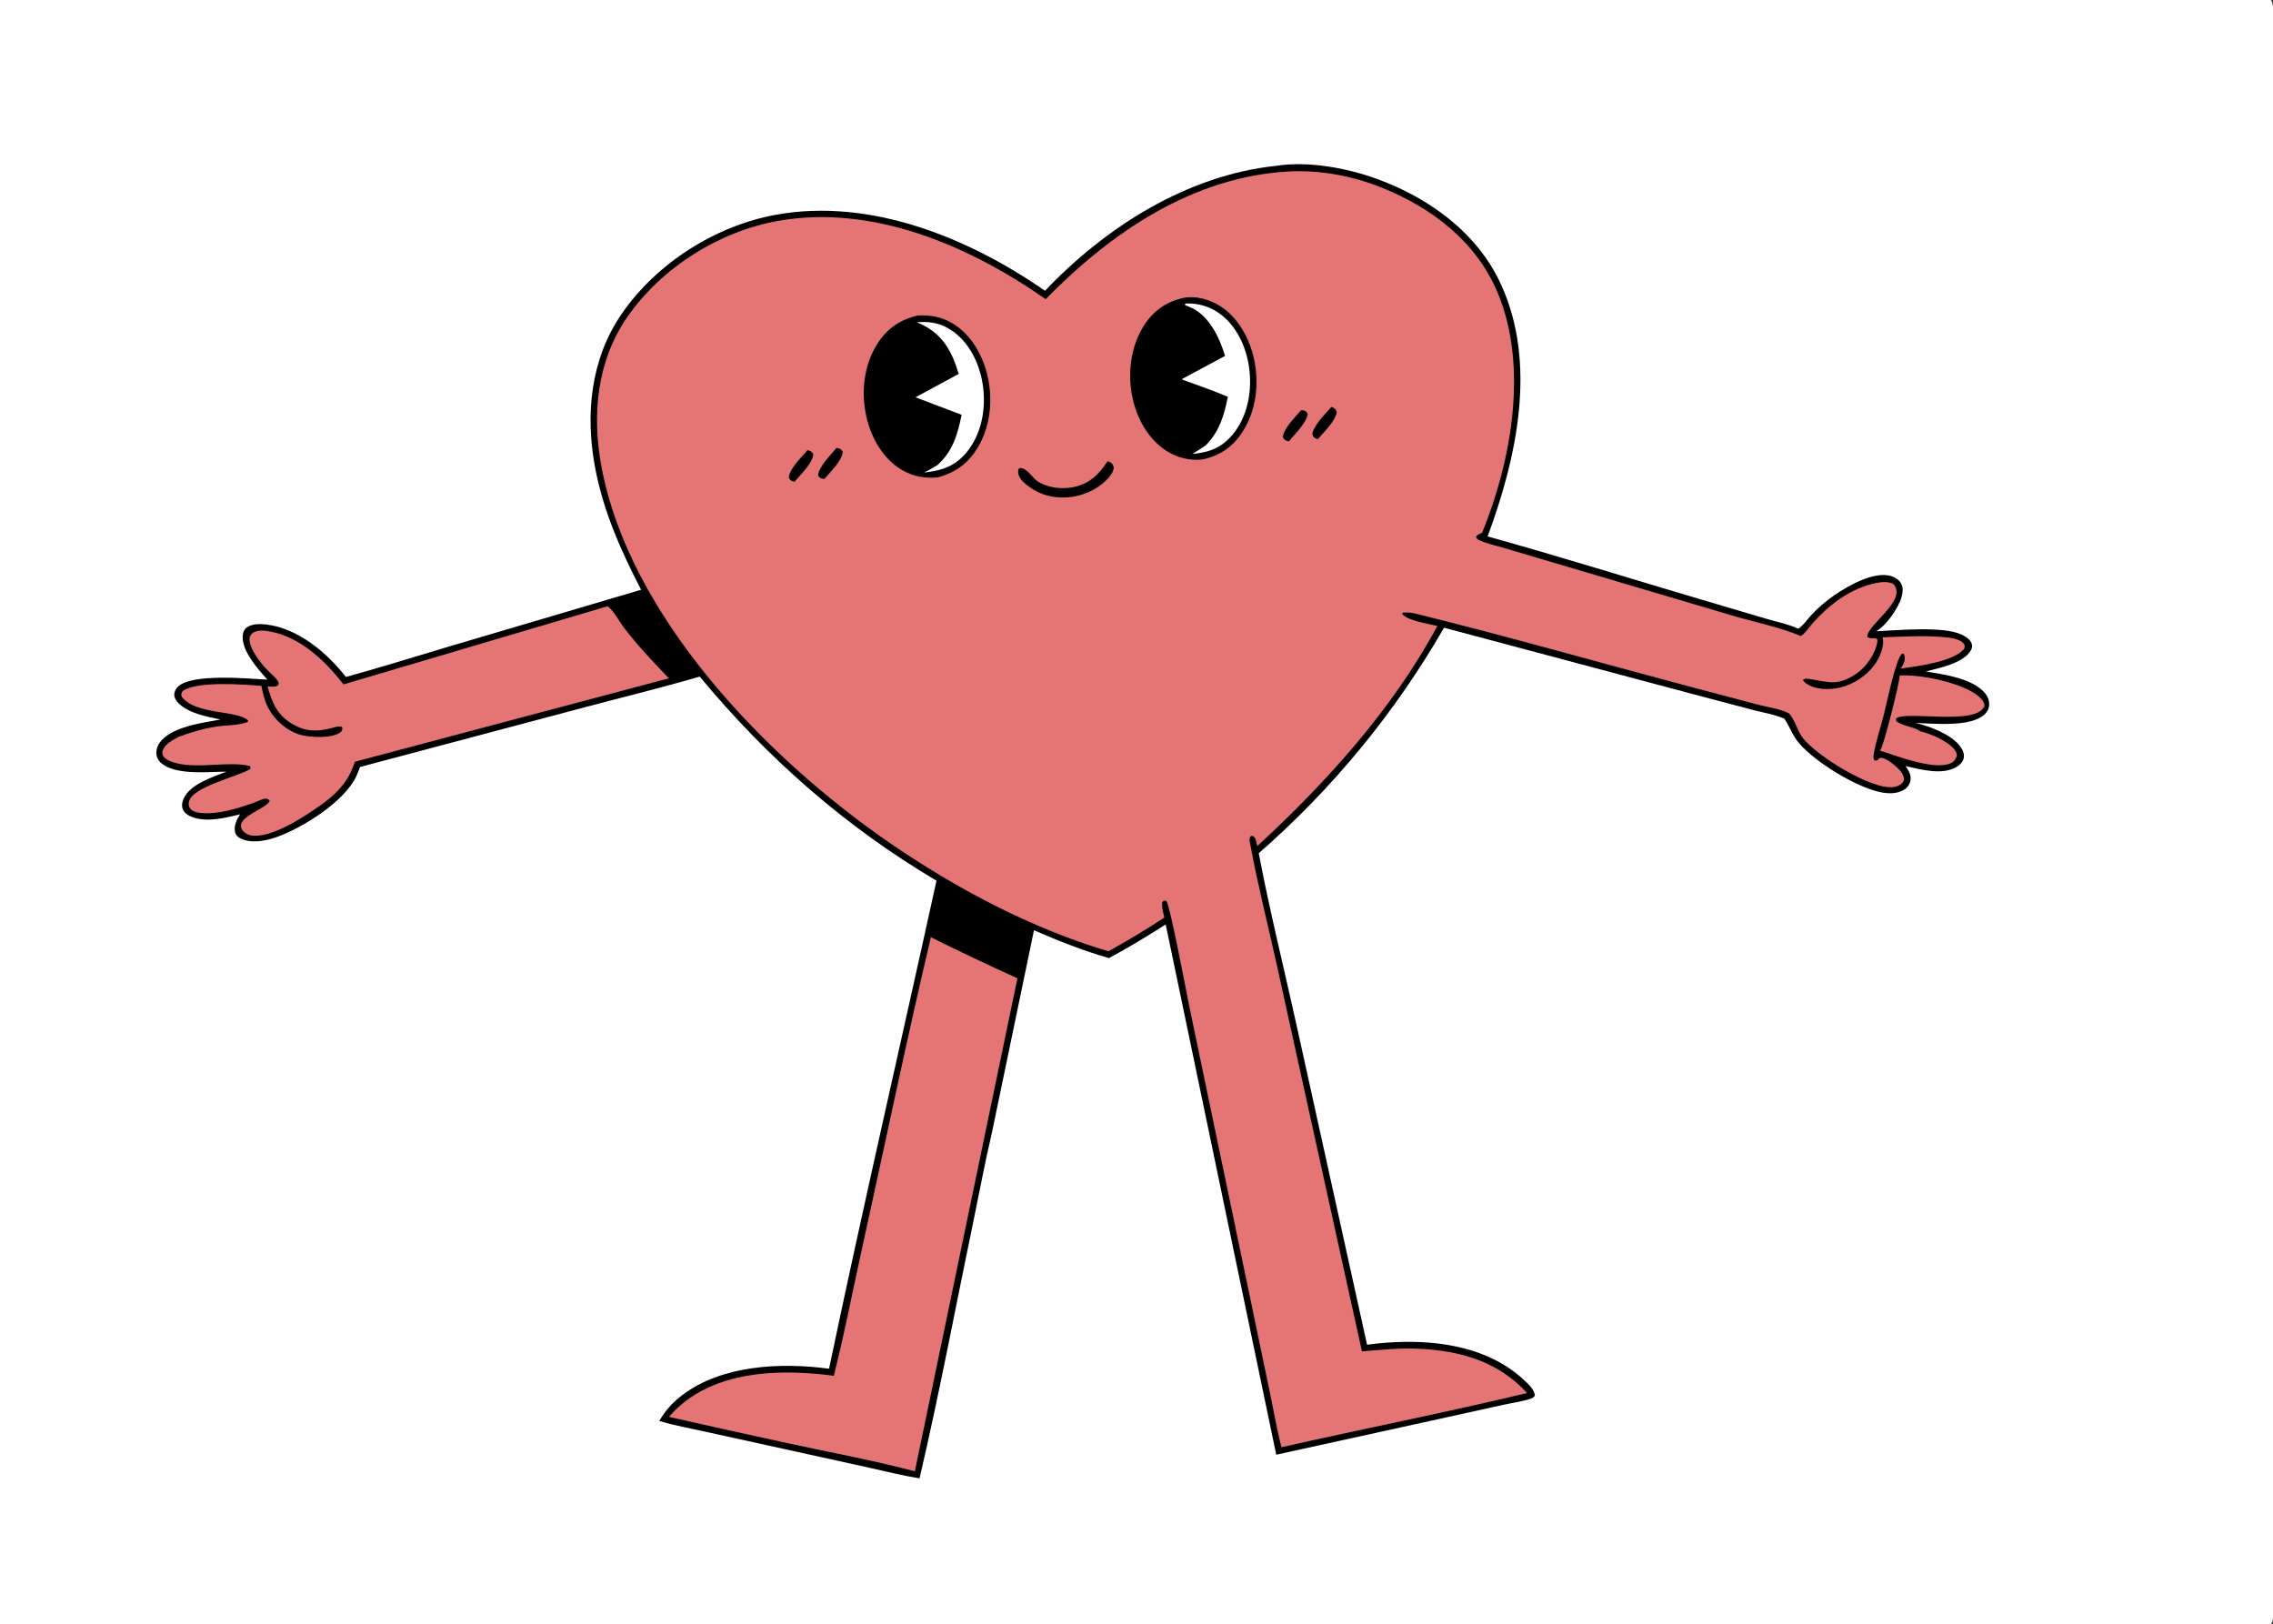 <?xml version="1.0" encoding="utf-8" ?>
<svg xmlns="http://www.w3.org/2000/svg" xmlns:xlink="http://www.w3.org/1999/xlink" width="1436" height="1026">
	<rect width="100%" height="100%" fill="#333333" stroke="none"/>
	<path fill="#FEFEFE" d="M0 0L1434.77 0C1437.09 4.055 1436 12.854 1436 17.62L1436.01 777.741L1436 961.907C1436 971.836 1437.15 1018 1435.74 1023.9C1435.55 1024.68 1435.17 1025.31 1434.77 1026L0 1026L0 0Z"/>
	<path d="M806.059 104.77C826.376 101.562 850.954 106.096 870.076 113.088C902.981 125.122 933.233 146.989 948.17 179.425C971.348 229.754 958.168 289.311 939.835 338.857C985.256 351.492 1030.38 365.608 1075.6 378.974L1116.56 391.063C1122.8 392.907 1130.19 394.37 1136.04 397.151C1139.32 395.212 1142.43 390.4 1145.16 387.61Q1148.28 384.388 1151.7 381.491Q1155.12 378.594 1158.81 376.05C1167.22 370.25 1182.91 361.25 1193.61 363.605C1196.48 364.236 1199.68 365.985 1201.1 368.66C1202.51 371.313 1202.11 374.384 1201.33 377.159C1199.36 384.141 1191.65 395.245 1185.3 398.755C1199 398.174 1227.84 395.325 1239.5 400.961C1241.95 402.144 1244.93 404.088 1245.72 406.837C1246.13 408.267 1245.8 409.647 1245.06 410.911C1240.36 419.004 1225.21 421.962 1216.75 424.155C1228.02 426.019 1244.53 428.312 1252.9 436.62C1255.29 438.992 1256.84 441.826 1256.69 445.274C1256.59 447.698 1255.47 449.75 1253.7 451.373C1244.79 459.537 1221.45 457.033 1210.23 456.669C1219.33 458.895 1232.49 463.752 1238.27 471.35C1239.83 473.392 1241.12 476.041 1240.66 478.686C1240.27 480.937 1238.64 482.739 1236.81 483.98C1227.67 490.156 1213.54 486.054 1203.72 483.931C1204.02 484.276 1204.17 484.416 1204.42 484.767C1206.14 487.117 1207.49 490.095 1206.97 493.057C1206.53 495.558 1204.97 497.613 1202.82 498.916C1198.34 501.633 1192.64 501.424 1187.69 500.354C1172.16 496.996 1146.66 481.38 1136.37 469.234C1132.58 464.755 1130.78 459.248 1127.57 454.433C1127.47 454.287 1127.37 454.143 1127.27 453.998C1121.45 451.39 1113.91 450.17 1107.7 448.535L1067.8 437.994L912.298 396.522Q906.518 406.555 900.329 416.341Q894.139 426.127 887.552 435.649Q880.964 445.171 873.989 454.412Q867.013 463.654 859.663 472.6Q852.312 481.546 844.598 490.181Q836.885 498.816 828.821 507.125Q820.758 515.434 812.359 523.403Q803.959 531.372 795.238 538.988C801.961 574.597 810.852 610.133 818.657 645.549L863.659 849.473Q872.647 848.208 881.715 847.826C909.975 846.531 940.866 851.537 962.338 871.333C965.101 873.88 969.488 877.668 969.673 881.653C968.688 883.051 967.874 883.325 966.213 883.838C961.196 885.387 955.519 886.154 950.363 887.288L915.774 894.905L806.285 918.94L736.451 583.978C724.695 591.423 712.882 598.657 700.61 605.227C684.481 600.633 668.588 594.319 653.228 587.641L626.462 716.417C622.392 733.5 619.221 750.911 615.639 768.107C604.142 823.3 593.759 879 580.933 933.886C570.232 932.161 559.594 929.463 549.009 927.13L494.317 915.092L446.132 904.51C436.265 902.349 426.201 900.513 416.525 897.62C420.257 891.045 425.069 885.788 431.108 881.227C456.367 862.15 493.592 860.563 523.758 864.625C545.336 761.675 569.121 659.084 591.635 556.327C534.033 522.204 484.755 478.894 442.061 427.401C417.902 434.504 393.251 440.443 368.909 446.921L227.46 484.502C226.697 486.55 225.925 488.62 224.977 490.592C217.258 506.652 191.141 523.025 174.41 528.905C167.722 531.255 158.353 533.035 151.724 529.496C150.224 528.695 148.914 527.425 148.525 525.718C147.591 521.62 149.548 517.714 151.703 514.411C142.425 516.623 131.421 519.475 122.077 516.366C119.551 515.525 116.699 513.946 115.578 511.392C114.613 509.193 114.986 506.782 115.925 504.645C120.026 495.309 134.285 490.9 142.998 487.463C131.648 487.538 113.084 489.592 103.367 483.203C101.125 481.729 99.288 479.649 98.902 476.913C98.498 474.053 99.278 471.298 100.987 468.992C108.352 459.055 127.827 456.612 139.223 454.52C130.687 452.701 119.52 450.68 113.037 444.473C111.456 442.96 110.063 440.962 110.091 438.684C110.114 436.76 111.155 434.986 112.522 433.694C121.392 425.309 156.561 428.651 168.939 429.34Q166.949 427.128 165.012 424.868C160.062 419.071 152.381 409.253 153.385 401.024C153.603 399.237 154.432 397.428 155.921 396.356C159.292 393.929 164.465 394.047 168.428 394.526C188.371 396.935 206.619 412.373 218.531 427.633C239.691 421.893 260.691 415.204 281.721 408.987L405.032 372.546C392.205 347.812 381.091 322.821 375.94 295.253C369.684 261.766 373.075 226.851 392.766 198.25C414.893 166.112 452.17 142.512 490.443 135.614C549.926 124.894 612.12 150.226 660.182 183.7C698.368 143.485 750.034 110.662 806.059 104.77Z"/>
	<path fill="#E57575" d="M1200.12 426.738C1213.28 425.806 1239.42 431.339 1249.48 439.453C1251.62 441.18 1253.46 442.986 1253.76 445.832C1249.16 458.782 1203.9 448.661 1197.87 453.859L1198.03 455.566C1202.1 458.772 1208.02 458.748 1212.34 461.456C1212.61 461.624 1212.87 461.803 1213.14 461.976C1219.39 463.413 1227.65 467.028 1232.55 471.186C1234.48 472.824 1236.13 474.745 1236.31 477.344C1235.51 479.517 1234.73 481.009 1232.56 482.054C1222.45 486.949 1198.03 477.454 1187.6 474.091C1187.73 473.963 1187.88 473.85 1188 473.708C1189.97 471.368 1200.3 430.689 1200.12 426.738Z"/>
	<path fill="#E57575" d="M383.73 383C386.797 384.427 391.673 393.2 393.866 396.084C402.641 407.617 412.575 418.037 422.57 428.495L224.25 481.177C220.464 492.623 214.263 500.051 204.573 507.168C194.242 514.755 171.068 530.374 158.108 527.639C156.218 527.24 153.75 525.653 152.815 523.916C148.541 515.967 168.161 511.24 170.429 505.851C169.61 504.869 169.032 504.53 167.641 504.506C166.057 504.477 162.197 506.45 160.484 507.053C150.145 510.689 137.6 514.69 126.58 513.502C124.241 513.25 121.442 512.629 120.024 510.568C119.208 509.382 119.055 507.704 119.395 506.33C121.733 496.864 150.046 490.743 158.202 485.73L158.025 483.953C145.179 480.559 126.069 485.764 111.485 482.12C108.796 481.448 104.388 479.998 103.053 477.421C102.38 476.121 102.437 474.956 102.975 473.607C104.487 469.821 109.462 467.25 112.851 465.477C120.495 462.608 128.937 460.116 137.028 458.936C143.433 458.002 150.374 458.373 156.473 456.049L156.812 455.165C149.75 448.397 123.814 451.8 114.825 440.184C114.353 438.214 114.373 438.327 115.371 436.554C124.308 430.042 154.005 432.389 165.152 433.258C166.111 438.312 167.149 442.785 169.571 447.351C173.632 455.007 181.398 461.871 189.865 464.203C196.039 465.902 209.232 466.592 214.843 462.763C216.07 461.925 216.059 461.412 216.364 460.057C215.85 459.14 216.12 459.011 214.973 458.908C213.13 458.743 210.873 459.59 209.084 460.031C200.15 462.236 193.175 462.209 184.941 457.478C175.136 451.844 171.916 443.942 169.053 433.627C170.789 433.704 173.511 434.123 175.05 433.218C176.057 432.625 175.858 432.366 176.13 431.312C174.614 428.231 171.593 426.021 169.204 423.591C165.022 419.337 157.289 409.714 157.656 403.546C157.741 402.108 158.346 400.883 159.488 399.991C161.81 398.177 165.371 398.166 168.154 398.523C188.42 401.121 205.091 416.908 216.997 432.343L383.73 383Z"/>
	<path fill="#E57575" d="M588.083 592.063Q615.201 605.508 642.778 617.986L577.974 929.422C550.567 922.189 522.189 917.073 494.478 910.978Q458.519 903.208 422.649 895.038Q427.041 889.856 432.383 885.661C458.554 865.281 495.444 865.009 526.783 869.067C533.186 843.815 538.146 818.016 543.757 792.556C558.48 725.754 572.372 658.632 588.083 592.063Z"/>
	<path fill="#E57575" d="M814.349 108.303C834.44 107.299 854.92 111.223 873.518 118.757C905.036 131.523 932.748 152.86 946.13 184.825C965.715 231.608 954.866 291.235 936.346 336.58C934.83 337.217 933.482 337.638 932.459 339.003C933.132 340.585 933.242 340.592 934.789 341.323C939.275 343.444 944.822 344.577 949.596 345.989L978.413 354.508L1093.6 388.602C1107.82 392.9 1123.68 395.913 1137.32 401.627C1137.45 401.68 1137.57 401.736 1137.7 401.791C1140.58 400.071 1143.15 395.937 1145.42 393.397C1155.18 382.499 1167.65 372.831 1182.01 369.064C1186.28 367.944 1192.25 366.663 1196.26 368.964C1205.24 379.285 1179.88 394.222 1179.66 402.243C1181.91 404.105 1183.55 402.331 1185.95 403.703C1186.04 404.369 1186.1 404.928 1186 405.599C1184.83 412.832 1179.14 421.185 1173.17 425.299C1161.27 433.496 1156.14 430.962 1143.17 428.931C1141.51 428.671 1140.33 428.499 1138.98 429.528C1139.76 431.006 1141.44 432.068 1142.9 432.824C1149.34 436.159 1158.46 435.793 1165.2 433.595C1174.25 430.642 1182.68 424.086 1186.96 415.467C1188.68 411.999 1190.57 406.352 1189.31 402.59C1202.93 402.142 1217.15 401.199 1230.71 402.726C1233.65 403.057 1238.91 404.118 1240.68 406.656C1241.55 407.905 1241.23 408.35 1240.94 409.747C1234.42 418.088 1211.04 420.925 1200.68 422.318C1201.77 421.004 1202.73 419.331 1203.15 417.672C1203.6 415.909 1203.43 414.342 1202.54 412.785L1201.43 413.104C1200.26 414.678 1199.5 416.265 1198.85 418.106C1194.97 429.078 1192.74 441.234 1189.87 452.538C1187.9 460.309 1185.02 468.548 1183.77 476.412C1183.47 478.284 1183.38 478.62 1184.19 480.329C1186.81 481.251 1186.27 478.676 1188.42 478.746C1191.81 478.857 1197.3 483.515 1199.57 485.876C1201.59 487.973 1202.89 489.872 1202.85 492.867C1202.39 493.763 1202.01 494.494 1201.22 495.146C1198.77 497.166 1195.61 497.503 1192.55 497.228C1178.22 495.939 1148.5 477.877 1139.25 466.532C1135.44 461.869 1134.29 455.256 1130.5 450.952C1130.4 450.843 1130.3 450.739 1130.2 450.632C1125.02 447.883 1116.79 446.728 1111.05 445.224L1068.9 434.102C1011.37 418.796 953.922 402.368 896.148 388.078C893.173 387.343 889.993 386.662 886.913 386.94C886.107 387.013 886.485 386.92 885.791 387.79C889.195 392.177 902.504 393.995 908.075 395.433C879.786 448.024 837.933 494.279 794.298 534.474Q794.052 533.3 793.774 532.134C793.27 530.099 793.049 529.057 791.265 527.959L789.863 528.423C788.958 530.238 789.727 532.533 790.078 534.443C794.721 559.68 801.208 584.744 806.701 609.824L842.791 773.684L860.433 853.688C872.434 852.654 884.139 851.45 896.209 851.995C922.39 853.176 946.513 859.969 964.742 879.965C913.28 892.322 861.18 902.56 809.542 914.221C806.808 903.465 804.901 892.388 802.634 881.513L789.683 819.352L751.501 636.433C749.86 628.52 739.281 572.184 736.859 569.094L735.236 568.906L734.274 569.956C733.814 573.216 734.888 576.466 735.62 579.634Q718.329 590.955 700.228 600.931C651.407 586.389 604.118 561.337 562.179 532.516C484.247 478.96 397.317 389.314 379.881 294.236C373.927 261.769 377.13 227.894 396.324 200.229C417.932 169.086 454.277 146.169 491.478 139.552C551.456 128.884 612.42 155.309 660.628 188.97C702.042 146.721 753.61 111.59 814.349 108.303Z"/>
	<path d="M528.441 282.985C528.931 283.033 529.096 283.033 529.625 283.176C531.262 283.619 531.634 283.993 532.426 285.449C532.011 291.086 524.406 298.237 520.899 302.483C520.282 302.517 519.808 302.476 519.216 302.29C517.542 301.764 517.637 301.662 516.834 300.166C517.504 294.452 524.9 287.378 528.441 282.985Z"/>
	<path d="M841.113 257.058C841.634 257.23 841.865 257.285 842.387 257.57C843.841 258.364 844.127 258.956 844.519 260.499C843.191 266.572 836.502 272.77 832.566 277.395C831.991 277.241 831.675 277.182 831.109 276.901C829.626 276.163 829.409 275.439 829.087 273.921C830.46 267.936 837.211 261.637 841.113 257.058Z"/>
	<path d="M510.164 284.374C510.245 284.391 510.327 284.403 510.406 284.427C512.377 285.024 512.687 285.083 513.816 286.865C513.573 292.492 505.536 300.026 501.914 304.369C501.63 304.284 501.339 304.215 501.06 304.113C499.395 303.505 499.026 303.119 498.302 301.535C499.154 295.509 506.349 288.913 510.164 284.374Z"/>
	<path d="M821.848 259.237C822.419 259.196 822.704 259.151 823.31 259.236C824.93 259.462 825.369 260.041 826.135 261.371C825.561 267.051 817.835 274.415 814.298 278.764C813.81 278.697 813.632 278.69 813.116 278.519C811.539 277.996 811.182 277.498 810.466 276.057C811.029 270.436 818.338 263.521 821.848 259.237Z"/>
	<path d="M699.765 291.331C700.36 291.525 700.671 291.603 701.257 291.919C702.93 292.821 703.15 293.704 703.676 295.359C703.299 298.086 701.876 300.16 700.057 302.145C693.242 309.58 683.167 313.826 673.167 314.222C662.604 314.639 653.898 311.326 646.185 304.204C645.206 303.023 643.971 301.56 643.552 300.057C643.095 298.42 643.018 297.221 643.794 295.756C648.75 295.03 651.756 301.562 655.459 304.008C661.842 308.226 670.805 309.205 678.163 307.709C688.387 305.63 694.249 299.666 699.765 291.331Z"/>
	<path d="M748.089 188.102C755.601 186.706 764.377 189.23 770.723 193.254C782.195 200.53 789.313 213.57 792.198 226.569C795.651 242.131 793.695 259.482 784.873 272.992C778.657 282.511 770.547 287.891 759.53 290.295Q758.084 290.437 756.632 290.46Q755.18 290.483 753.73 290.387Q752.281 290.291 750.844 290.076Q749.407 289.861 747.993 289.529Q746.579 289.197 745.197 288.75Q743.815 288.303 742.474 287.744Q741.133 287.185 739.843 286.518Q738.552 285.851 737.321 285.08C725.614 277.754 718.337 264.62 715.488 251.376C712.156 235.889 714.288 218.368 723.14 205.006C729.214 195.836 737.378 190.325 748.089 188.102Z"/>
	<path fill="#FEFEFE" d="M748.914 191.721C757.431 191.38 765.306 193.836 771.97 199.179C782.603 207.704 788.229 221.745 789.469 235.028C790.768 248.928 787.732 263.759 778.61 274.661C771.658 282.97 763.758 285.818 753.24 286.764C756.136 285.099 758.883 283.277 761.638 281.39C770.392 272.753 773.396 262.371 775.698 250.655C766.218 246.545 756.122 243.236 746.434 239.609L773.937 224.827C772.949 221.712 771.911 218.626 770.628 215.619C767.028 207.182 760.749 197.617 751.851 194.073C750.734 193.628 749.648 193.118 748.552 192.624L748.914 191.721Z"/>
	<path d="M579.918 199.292C587.581 198.979 594.269 200.016 601.028 203.844C612.433 210.303 619.843 222.46 623.232 234.844C627.5 250.442 626.245 268.177 617.969 282.279C611.958 292.523 603.838 298.518 592.459 301.556C584.265 302.336 576.619 300.981 569.517 296.71C557.863 289.701 550.572 276.831 547.51 263.87C543.849 248.374 545.542 231.076 554.13 217.426C560.315 207.595 568.642 201.798 579.918 199.292Z"/>
	<path fill="#FEFEFE" d="M579.145 203.608C587.959 202.743 595.587 204.408 602.754 209.807C613.469 217.878 619.398 231.38 621.07 244.415C622.881 258.526 620.104 273.9 611.078 285.215C603.645 294.532 595.126 297.24 583.767 298.522C586.683 297.142 589.414 295.49 592.18 293.836C601.904 285.27 605.073 274.286 607.509 262.029L578.381 250.956L605.697 236.205C604.635 232.897 603.57 229.565 602.177 226.379C597.28 215.178 590.51 208.101 579.145 203.608Z"/>
</svg>
